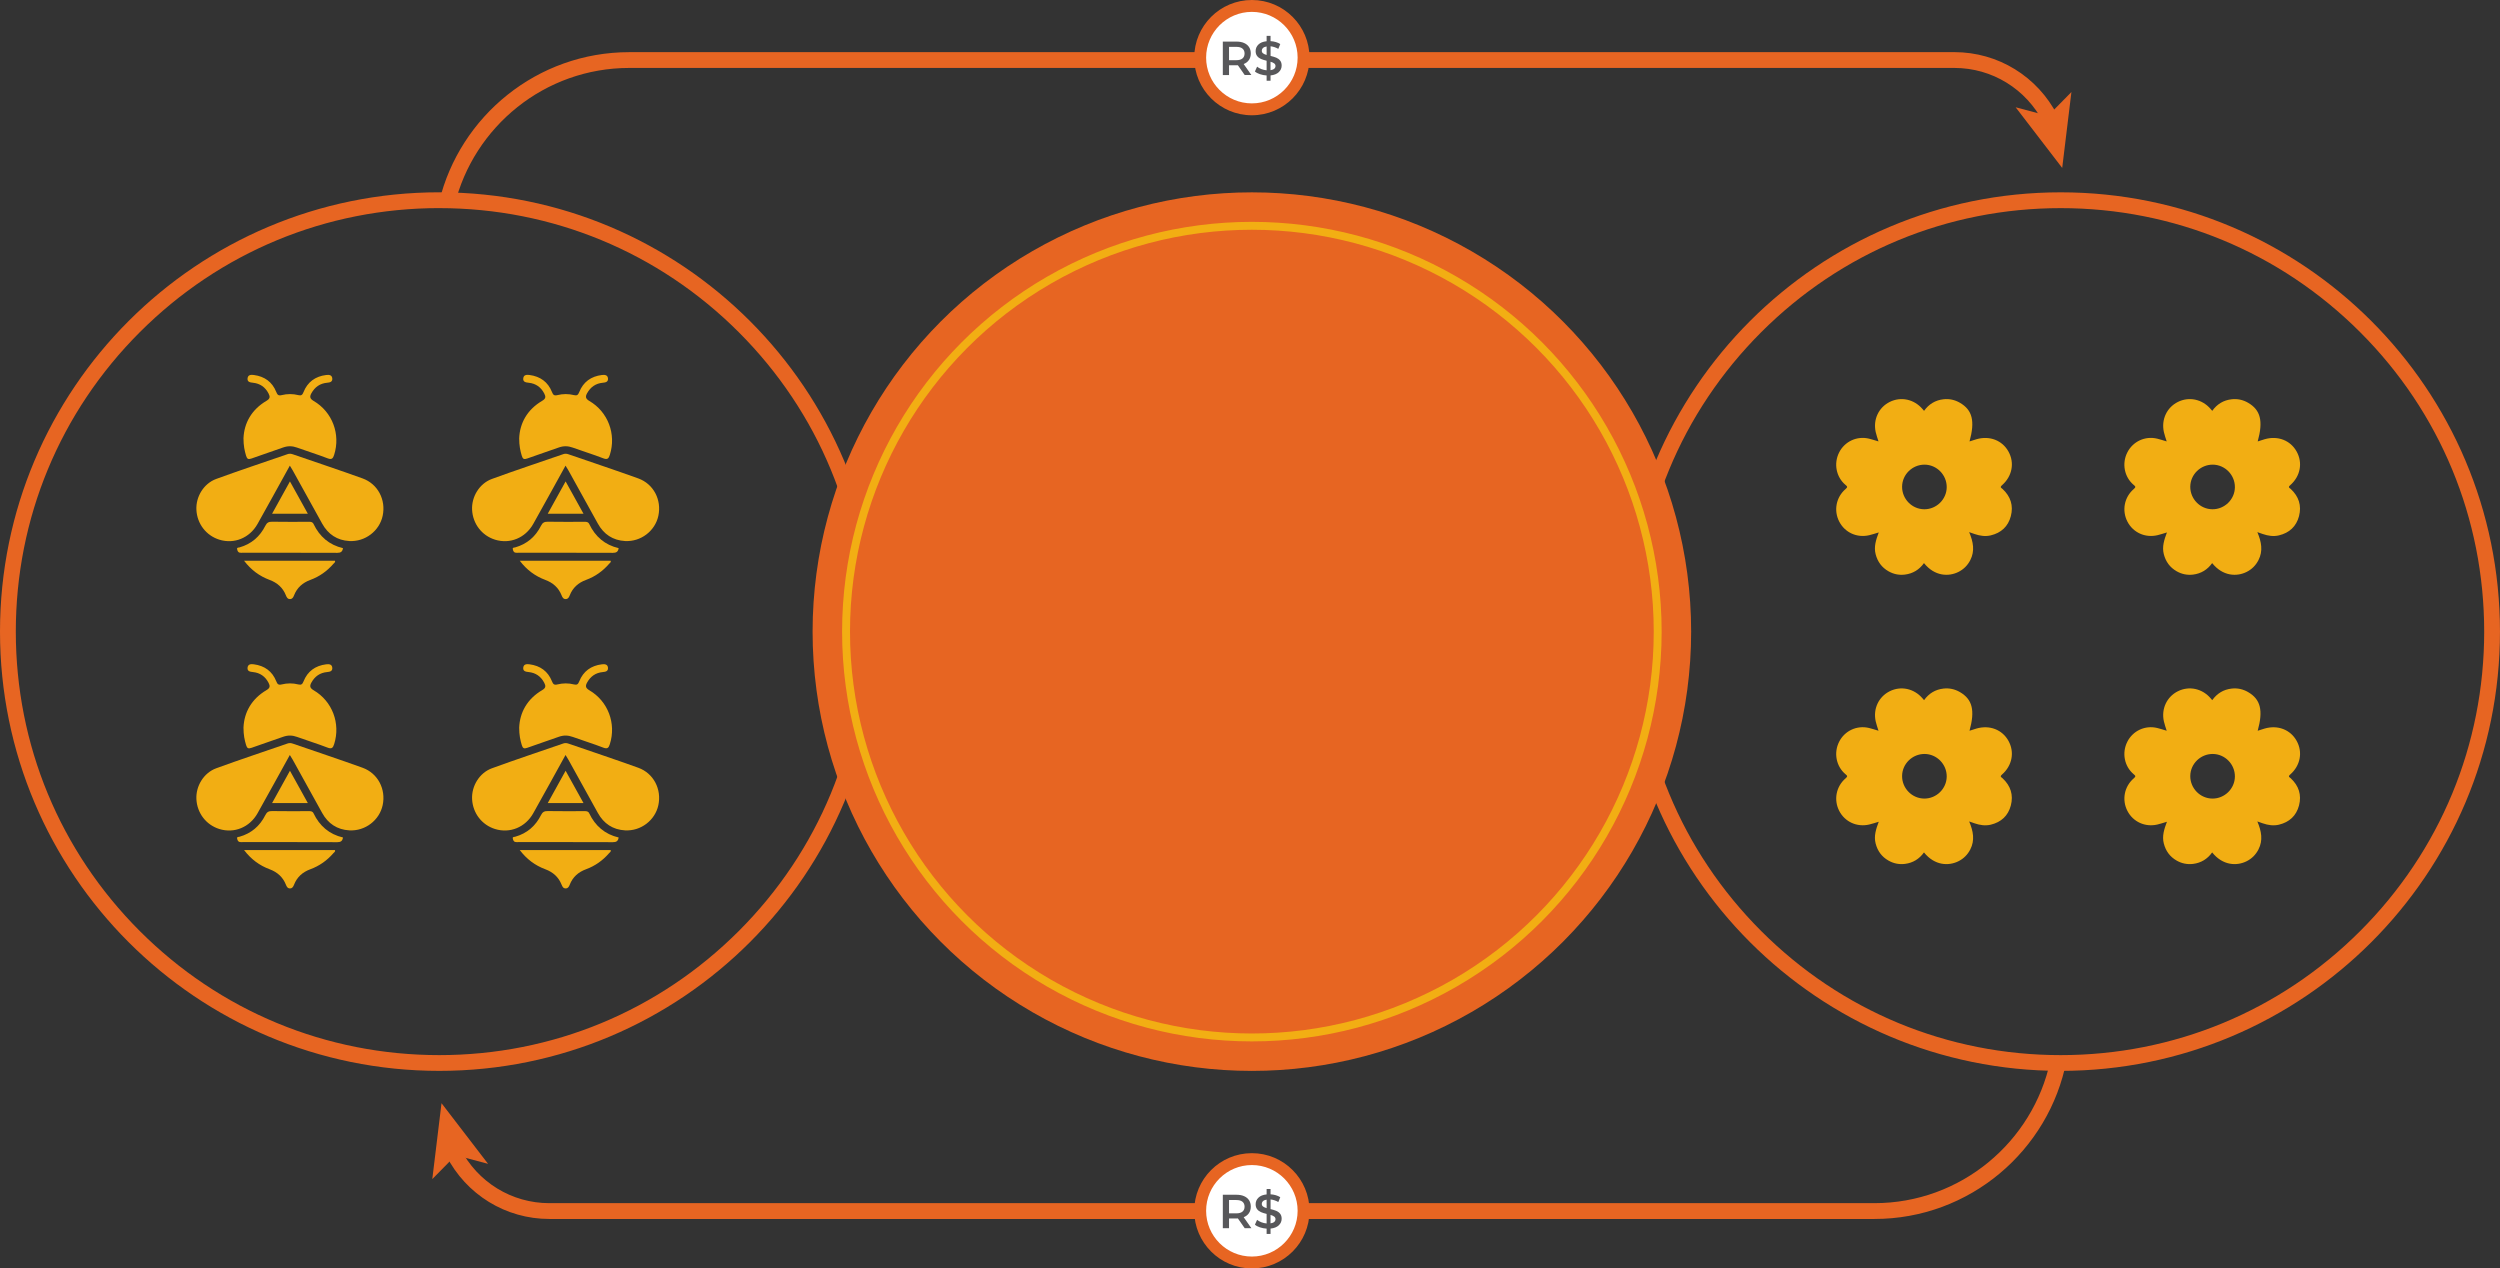 <?xml version="1.0" encoding="UTF-8"?>
<svg id="Camada_2" data-name="Camada 2" xmlns="http://www.w3.org/2000/svg" viewBox="0 0 949.06 481.53">
  <rect x="0" y="0" width="949.06" height="481.53" fill="#333333" stroke="none"/>
  <defs>
    <style>
      .cls-1 {
        fill: #fff;
      }

      .cls-2 {
        fill: #e76522;
      }

      .cls-3 {
        fill: #f2ae13;
      }

      .cls-4 {
        fill: none;
        stroke: #f2ae13;
        stroke-miterlimit: 10;
        stroke-width: 3px;
      }

      .cls-5 {
        fill: #57575a;
      }
    </style>
  </defs>
  <g id="Camada_1-2" data-name="Camada 1">
    <g>
      <g>
        <g>
          <path class="cls-3" d="M110.02,176.79c-4.19,7.58-8.18,14.85-12.24,22.09-3.01,5.37-8.88,7.75-14.52,5.99-5-1.56-8.42-6.01-8.7-11.31-.26-4.93,2.73-9.98,7.52-11.74,8.99-3.29,18.09-6.29,27.14-9.43,.68-.23,1.32-.15,1.97,.08,8.82,3.04,17.68,5.99,26.46,9.15,5.81,2.1,8.92,8.14,7.62,14.2-1.23,5.74-6.63,9.9-12.64,9.57-4.63-.26-8.08-2.56-10.32-6.6-3.74-6.72-7.45-13.46-11.17-20.19-.29-.52-.61-1.01-1.1-1.82Z"/>
          <path class="cls-3" d="M92.44,166.33c.23-5.65,3-10.82,8.74-14.18,1.41-.82,1.38-1.59,.77-2.77-1.25-2.41-3.22-3.8-5.91-4.08-1.13-.12-2.23-.29-2.06-1.7,.17-1.39,1.37-1.38,2.43-1.24,4.02,.54,6.94,2.63,8.45,6.41,.44,1.11,.84,1.53,2.05,1.23,2.1-.52,4.25-.54,6.36,0,1.13,.28,1.54-.11,1.95-1.14,1.53-3.87,4.49-5.98,8.58-6.5,1.09-.14,2.25-.06,2.35,1.35,.09,1.28-.91,1.49-1.99,1.59-2.69,.25-4.66,1.64-5.96,4.01-.7,1.28-.58,2.05,.85,2.89,7.13,4.16,10.28,12.63,7.81,20.43-.44,1.39-.87,1.99-2.52,1.35-3.81-1.48-7.73-2.66-11.57-4.06-1.81-.66-3.51-.69-5.34-.03-3.95,1.44-7.97,2.71-11.92,4.16-1.23,.45-1.72,.21-2.09-1.02-.57-1.89-.99-3.78-.99-6.69Z"/>
          <path class="cls-3" d="M130.2,208.09c-.19,1.38-.88,1.78-2.15,1.78-11.98-.05-23.97-.03-35.95-.03-.37,0-.74,.04-1.1-.04-.73-.15-.89-.84-.99-1.4-.11-.6,.59-.51,.93-.6,4.51-1.28,7.73-4.1,9.8-8.23,.57-1.15,1.27-1.53,2.54-1.51,4.65,.08,9.29,.04,13.94,.03,.75,0,1.41-.01,1.82,.84,2.28,4.8,5.97,7.95,11.16,9.16Z"/>
          <path class="cls-3" d="M92.63,212.87h34.52c.26,.57-.29,.83-.57,1.16-2.41,2.78-5.32,4.86-8.77,6.12-2.92,1.07-5.04,2.94-6.18,5.85-.29,.72-.61,1.38-1.47,1.42-.97,.05-1.33-.65-1.64-1.44-1.15-2.9-3.28-4.76-6.19-5.84-3.84-1.43-7.01-3.78-9.68-7.27Z"/>
          <path class="cls-3" d="M110.07,182.76c2.34,4.22,4.5,8.13,6.79,12.26h-13.57c2.24-4.05,4.42-8,6.78-12.26Z"/>
        </g>
        <g>
          <path class="cls-3" d="M214.68,176.79c-4.19,7.58-8.18,14.85-12.24,22.09-3.01,5.37-8.88,7.75-14.52,5.99-5-1.56-8.42-6.01-8.7-11.31-.26-4.93,2.73-9.98,7.52-11.74,8.99-3.29,18.09-6.29,27.14-9.43,.68-.23,1.32-.15,1.97,.08,8.82,3.04,17.68,5.99,26.46,9.15,5.81,2.1,8.92,8.14,7.62,14.2-1.23,5.74-6.63,9.9-12.64,9.57-4.63-.26-8.08-2.56-10.32-6.6-3.74-6.72-7.45-13.46-11.17-20.19-.29-.52-.61-1.01-1.1-1.82Z"/>
          <path class="cls-3" d="M197.1,166.33c.23-5.65,3-10.82,8.74-14.18,1.41-.82,1.38-1.59,.77-2.77-1.25-2.41-3.22-3.8-5.91-4.08-1.13-.12-2.23-.29-2.06-1.7,.17-1.39,1.37-1.38,2.43-1.24,4.02,.54,6.94,2.63,8.45,6.41,.44,1.11,.84,1.53,2.05,1.23,2.1-.52,4.25-.54,6.36,0,1.13,.28,1.54-.11,1.95-1.14,1.53-3.87,4.49-5.98,8.58-6.5,1.09-.14,2.25-.06,2.35,1.35,.09,1.28-.91,1.49-1.99,1.59-2.69,.25-4.66,1.64-5.96,4.01-.7,1.28-.58,2.05,.85,2.89,7.13,4.16,10.28,12.63,7.81,20.43-.44,1.39-.87,1.99-2.52,1.35-3.81-1.48-7.73-2.66-11.57-4.06-1.81-.66-3.51-.69-5.34-.03-3.95,1.44-7.97,2.71-11.92,4.16-1.23,.45-1.72,.21-2.09-1.02-.57-1.89-.99-3.78-.99-6.69Z"/>
          <path class="cls-3" d="M234.85,208.09c-.19,1.38-.88,1.78-2.15,1.78-11.98-.05-23.97-.03-35.95-.03-.37,0-.74,.04-1.1-.04-.73-.15-.89-.84-.99-1.4-.11-.6,.59-.51,.93-.6,4.51-1.28,7.73-4.1,9.8-8.23,.57-1.15,1.27-1.53,2.54-1.51,4.65,.08,9.29,.04,13.94,.03,.75,0,1.41-.01,1.82,.84,2.28,4.8,5.97,7.95,11.16,9.16Z"/>
          <path class="cls-3" d="M197.29,212.87h34.52c.26,.57-.29,.83-.57,1.16-2.41,2.78-5.32,4.86-8.77,6.12-2.92,1.07-5.04,2.94-6.18,5.85-.29,.72-.61,1.38-1.47,1.42-.97,.05-1.33-.65-1.64-1.44-1.15-2.9-3.28-4.76-6.19-5.84-3.84-1.43-7.01-3.78-9.68-7.27Z"/>
          <path class="cls-3" d="M214.72,182.76c2.34,4.22,4.5,8.13,6.79,12.26h-13.57c2.24-4.05,4.42-8,6.78-12.26Z"/>
        </g>
        <g>
          <path class="cls-3" d="M110.02,286.63c-4.19,7.58-8.18,14.85-12.24,22.09-3.01,5.37-8.88,7.75-14.52,5.99-5-1.56-8.42-6.01-8.7-11.31-.26-4.93,2.73-9.98,7.52-11.74,8.99-3.29,18.09-6.29,27.14-9.43,.68-.23,1.32-.15,1.97,.08,8.82,3.04,17.68,5.99,26.46,9.15,5.81,2.1,8.92,8.14,7.62,14.2-1.23,5.74-6.63,9.9-12.64,9.57-4.63-.26-8.08-2.56-10.32-6.6-3.74-6.72-7.45-13.46-11.17-20.19-.29-.52-.61-1.01-1.1-1.82Z"/>
          <path class="cls-3" d="M92.44,276.16c.23-5.65,3-10.82,8.74-14.18,1.41-.82,1.38-1.59,.77-2.77-1.25-2.41-3.22-3.8-5.91-4.08-1.13-.12-2.23-.29-2.06-1.7,.17-1.39,1.37-1.38,2.43-1.24,4.02,.54,6.94,2.63,8.45,6.41,.44,1.11,.84,1.53,2.05,1.23,2.1-.52,4.25-.54,6.36,0,1.13,.28,1.54-.11,1.95-1.14,1.53-3.87,4.49-5.98,8.58-6.5,1.09-.14,2.25-.06,2.35,1.35,.09,1.28-.91,1.49-1.99,1.59-2.69,.25-4.66,1.64-5.96,4.01-.7,1.28-.58,2.05,.85,2.89,7.13,4.16,10.28,12.63,7.81,20.43-.44,1.39-.87,1.99-2.52,1.35-3.81-1.48-7.73-2.66-11.57-4.06-1.81-.66-3.51-.69-5.34-.03-3.95,1.44-7.97,2.71-11.92,4.16-1.23,.45-1.72,.21-2.09-1.02-.57-1.89-.99-3.78-.99-6.69Z"/>
          <path class="cls-3" d="M130.2,317.93c-.19,1.38-.88,1.78-2.15,1.78-11.98-.05-23.97-.03-35.95-.03-.37,0-.74,.04-1.1-.04-.73-.15-.89-.84-.99-1.4-.11-.6,.59-.51,.93-.6,4.51-1.28,7.73-4.1,9.8-8.23,.57-1.15,1.27-1.53,2.54-1.51,4.65,.08,9.29,.04,13.94,.03,.75,0,1.41-.01,1.82,.84,2.28,4.8,5.97,7.95,11.16,9.16Z"/>
          <path class="cls-3" d="M92.63,322.71h34.52c.26,.57-.29,.83-.57,1.16-2.41,2.78-5.32,4.86-8.77,6.12-2.92,1.07-5.04,2.94-6.18,5.85-.29,.72-.61,1.38-1.47,1.42-.97,.05-1.33-.65-1.64-1.44-1.15-2.9-3.28-4.76-6.19-5.84-3.84-1.43-7.01-3.78-9.68-7.27Z"/>
          <path class="cls-3" d="M110.07,292.6c2.34,4.22,4.5,8.13,6.79,12.26h-13.57c2.24-4.05,4.42-8,6.78-12.26Z"/>
        </g>
        <g>
          <path class="cls-3" d="M214.68,286.63c-4.19,7.58-8.18,14.85-12.24,22.09-3.01,5.37-8.88,7.75-14.52,5.99-5-1.56-8.42-6.01-8.7-11.31-.26-4.93,2.73-9.98,7.52-11.74,8.99-3.29,18.09-6.29,27.14-9.43,.68-.23,1.32-.15,1.97,.08,8.82,3.04,17.68,5.99,26.46,9.15,5.81,2.1,8.92,8.14,7.62,14.2-1.23,5.74-6.63,9.9-12.64,9.57-4.63-.26-8.08-2.56-10.32-6.6-3.74-6.72-7.45-13.46-11.17-20.19-.29-.52-.61-1.01-1.1-1.82Z"/>
          <path class="cls-3" d="M197.1,276.16c.23-5.65,3-10.82,8.74-14.18,1.41-.82,1.38-1.59,.77-2.77-1.25-2.41-3.22-3.8-5.91-4.08-1.13-.12-2.23-.29-2.06-1.7,.17-1.39,1.37-1.38,2.43-1.24,4.02,.54,6.94,2.63,8.45,6.41,.44,1.11,.84,1.53,2.05,1.23,2.1-.52,4.25-.54,6.36,0,1.13,.28,1.54-.11,1.95-1.14,1.53-3.87,4.49-5.98,8.58-6.5,1.09-.14,2.25-.06,2.35,1.35,.09,1.28-.91,1.49-1.99,1.59-2.69,.25-4.66,1.64-5.96,4.01-.7,1.28-.58,2.05,.85,2.89,7.13,4.16,10.28,12.63,7.81,20.43-.44,1.39-.87,1.99-2.52,1.35-3.81-1.48-7.73-2.66-11.57-4.06-1.81-.66-3.51-.69-5.34-.03-3.95,1.44-7.97,2.71-11.92,4.16-1.23,.45-1.72,.21-2.09-1.02-.57-1.89-.99-3.78-.99-6.69Z"/>
          <path class="cls-3" d="M234.85,317.93c-.19,1.38-.88,1.78-2.15,1.78-11.98-.05-23.97-.03-35.95-.03-.37,0-.74,.04-1.1-.04-.73-.15-.89-.84-.99-1.4-.11-.6,.59-.51,.93-.6,4.51-1.28,7.73-4.1,9.8-8.23,.57-1.15,1.27-1.53,2.54-1.51,4.65,.08,9.29,.04,13.94,.03,.75,0,1.41-.01,1.82,.84,2.28,4.8,5.97,7.95,11.16,9.16Z"/>
          <path class="cls-3" d="M197.29,322.71h34.52c.26,.57-.29,.83-.57,1.16-2.41,2.78-5.32,4.86-8.77,6.12-2.92,1.07-5.04,2.94-6.18,5.85-.29,.72-.61,1.38-1.47,1.42-.97,.05-1.33-.65-1.64-1.44-1.15-2.9-3.28-4.76-6.19-5.84-3.84-1.43-7.01-3.78-9.68-7.27Z"/>
          <path class="cls-3" d="M214.72,292.6c2.34,4.22,4.5,8.13,6.79,12.26h-13.57c2.24-4.05,4.42-8,6.78-12.26Z"/>
        </g>
      </g>
      <g>
        <path class="cls-3" d="M747.55,202.03c1.54,3.64,2.22,7.12,.41,10.63-1.02,1.98-2.53,3.49-4.53,4.48-3.62,1.79-8.94,1.73-13.04-3.37-1.79,2.5-4.2,3.98-7.24,4.36-2.22,.27-4.31-.16-6.24-1.26-2.55-1.45-4.14-3.64-4.87-6.47-.74-2.85,.14-5.48,1.18-8.27-1.31,.39-2.45,.78-3.61,1.05-4.66,1.09-9.24-1-11.39-5.16-2.16-4.19-1.22-9.27,2.42-12.38,.87-.74,.66-.97-.07-1.58-3.54-2.99-4.51-8.1-2.4-12.28,2.11-4.19,6.74-6.35,11.33-5.26,1.19,.28,2.34,.68,3.63,1.06-.38-1.24-.81-2.38-1.07-3.57-1.05-4.75,1.12-9.34,5.33-11.43,4.27-2.12,9.26-1.03,12.45,2.71,.17,.2,.34,.4,.58,.68,1.83-2.57,4.29-4.05,7.38-4.4,2.22-.25,4.31,.22,6.23,1.33,4.74,2.75,5.79,6.93,3.65,14.68,.93-.3,1.77-.59,2.62-.83,5-1.45,9.8,.4,12.17,4.68,2.37,4.28,1.43,9.39-2.48,12.79-.94,.82-.19,1.01,.24,1.41,3.04,2.83,4.18,6.31,3.13,10.32-1.03,3.92-3.67,6.34-7.61,7.29-2.08,.5-4.12,.18-6.11-.5-.61-.21-1.22-.42-2.1-.73Zm-17.06-8.7c4.62,.03,8.48-3.74,8.53-8.34,.05-4.68-3.75-8.57-8.41-8.6-4.63-.02-8.48,3.74-8.53,8.34-.05,4.68,3.75,8.57,8.41,8.6Z"/>
        <path class="cls-3" d="M856.95,202.03c1.54,3.64,2.22,7.12,.41,10.63-1.02,1.98-2.53,3.49-4.53,4.48-3.62,1.79-8.94,1.73-13.04-3.37-1.79,2.5-4.2,3.98-7.24,4.36-2.22,.27-4.31-.16-6.24-1.26-2.55-1.45-4.14-3.64-4.87-6.47-.74-2.85,.14-5.48,1.18-8.27-1.31,.39-2.45,.78-3.61,1.05-4.66,1.09-9.24-1-11.39-5.16-2.16-4.19-1.22-9.27,2.42-12.38,.87-.74,.66-.97-.07-1.58-3.54-2.99-4.51-8.1-2.4-12.28,2.11-4.19,6.74-6.35,11.33-5.26,1.19,.28,2.34,.68,3.63,1.06-.38-1.24-.81-2.38-1.07-3.57-1.05-4.75,1.12-9.34,5.33-11.43,4.27-2.12,9.26-1.03,12.45,2.71,.17,.2,.34,.4,.58,.68,1.83-2.57,4.29-4.05,7.38-4.4,2.22-.25,4.31,.22,6.23,1.33,4.74,2.75,5.79,6.93,3.65,14.68,.93-.3,1.77-.59,2.62-.83,5-1.45,9.8,.4,12.17,4.68,2.37,4.28,1.43,9.39-2.48,12.79-.94,.82-.19,1.01,.24,1.41,3.04,2.83,4.18,6.31,3.13,10.32-1.03,3.92-3.67,6.34-7.61,7.29-2.08,.5-4.12,.18-6.11-.5-.61-.21-1.22-.42-2.1-.73Zm-17.06-8.7c4.62,.03,8.48-3.74,8.53-8.34,.05-4.68-3.75-8.57-8.41-8.6-4.63-.02-8.48,3.74-8.53,8.34-.05,4.68,3.75,8.57,8.41,8.6Z"/>
        <path class="cls-3" d="M747.55,311.86c1.54,3.64,2.22,7.12,.41,10.63-1.02,1.98-2.53,3.49-4.53,4.48-3.62,1.79-8.94,1.73-13.04-3.37-1.79,2.5-4.2,3.98-7.24,4.36-2.22,.27-4.31-.16-6.24-1.26-2.55-1.45-4.14-3.64-4.87-6.47-.74-2.85,.14-5.48,1.18-8.27-1.31,.39-2.45,.78-3.61,1.05-4.66,1.09-9.24-1-11.39-5.16-2.16-4.19-1.22-9.27,2.42-12.38,.87-.74,.66-.97-.07-1.58-3.54-2.99-4.51-8.1-2.4-12.28,2.11-4.19,6.74-6.35,11.33-5.26,1.19,.28,2.34,.68,3.63,1.06-.38-1.24-.81-2.38-1.07-3.57-1.05-4.75,1.12-9.34,5.33-11.43,4.27-2.12,9.26-1.03,12.45,2.71,.17,.2,.34,.4,.58,.68,1.83-2.57,4.29-4.05,7.38-4.4,2.22-.25,4.31,.22,6.23,1.33,4.74,2.75,5.79,6.93,3.65,14.68,.93-.3,1.77-.59,2.62-.83,5-1.45,9.8,.4,12.17,4.68,2.37,4.28,1.43,9.39-2.48,12.79-.94,.82-.19,1.01,.24,1.41,3.04,2.83,4.18,6.31,3.13,10.32-1.03,3.92-3.67,6.34-7.61,7.29-2.08,.5-4.12,.18-6.11-.5-.61-.21-1.22-.42-2.1-.73Zm-17.06-8.7c4.62,.03,8.48-3.74,8.53-8.34,.05-4.68-3.75-8.57-8.41-8.6-4.63-.02-8.48,3.74-8.53,8.34-.05,4.68,3.75,8.57,8.41,8.6Z"/>
        <path class="cls-3" d="M856.95,311.86c1.54,3.64,2.22,7.12,.41,10.63-1.02,1.98-2.53,3.49-4.53,4.48-3.62,1.79-8.94,1.73-13.04-3.37-1.79,2.5-4.2,3.98-7.24,4.36-2.22,.27-4.31-.16-6.24-1.26-2.55-1.45-4.14-3.64-4.87-6.47-.74-2.85,.14-5.48,1.18-8.27-1.31,.39-2.45,.78-3.61,1.05-4.66,1.09-9.24-1-11.39-5.16-2.16-4.19-1.22-9.27,2.42-12.38,.87-.74,.66-.97-.07-1.58-3.54-2.99-4.51-8.1-2.4-12.28,2.11-4.19,6.74-6.35,11.33-5.26,1.19,.28,2.34,.68,3.63,1.06-.38-1.24-.81-2.38-1.07-3.57-1.05-4.75,1.12-9.34,5.33-11.43,4.27-2.12,9.26-1.03,12.45,2.71,.17,.2,.34,.4,.58,.68,1.83-2.57,4.29-4.05,7.38-4.4,2.22-.25,4.31,.22,6.23,1.33,4.74,2.75,5.79,6.93,3.65,14.68,.93-.3,1.77-.59,2.62-.83,5-1.45,9.8,.4,12.17,4.68,2.37,4.28,1.43,9.39-2.48,12.79-.94,.82-.19,1.01,.24,1.41,3.04,2.83,4.18,6.31,3.13,10.32-1.03,3.92-3.67,6.34-7.61,7.29-2.08,.5-4.12,.18-6.11-.5-.61-.21-1.22-.42-2.1-.73Zm-17.06-8.7c4.62,.03,8.48-3.74,8.53-8.34,.05-4.68-3.75-8.57-8.41-8.6-4.63-.02-8.48,3.74-8.53,8.34-.05,4.68,3.75,8.57,8.41,8.6Z"/>
      </g>
      <path class="cls-2" d="M166.76,79.01c42.94,0,83.31,16.72,113.68,47.09,30.36,30.36,47.09,70.74,47.09,113.68s-16.72,83.31-47.09,113.68c-30.36,30.36-70.74,47.09-113.68,47.09s-83.31-16.72-113.68-47.09S6,282.72,6,239.77s16.72-83.31,47.09-113.68,70.74-47.09,113.68-47.09m0-6C74.66,73.01,0,147.67,0,239.77s74.66,166.76,166.76,166.76,166.76-74.66,166.76-166.76S258.87,73.01,166.76,73.01h0Z"/>
      <circle class="cls-2" cx="475.24" cy="239.78" r="166.76"/>
      <path class="cls-2" d="M782.29,79.01c42.94,0,83.31,16.72,113.68,47.09s47.09,70.74,47.09,113.68-16.72,83.31-47.09,113.68-70.74,47.09-113.68,47.09-83.31-16.72-113.68-47.09c-30.36-30.36-47.09-70.74-47.09-113.68s16.72-83.31,47.09-113.68c30.36-30.36,70.74-47.09,113.68-47.09m0-6c-92.1,0-166.76,74.66-166.76,166.76s74.66,166.76,166.76,166.76,166.76-74.66,166.76-166.76-74.66-166.76-166.76-166.76h0Z"/>
      <g>
        <path class="cls-2" d="M780.98,402.82c-.89,0-1.77-.05-2.63-.13-6.57,30.84-34.02,54.06-66.79,54.06H208.55c-14.29,0-27.25-7.96-33.81-20.77l-5.34,2.73c7.59,14.83,22.59,24.04,39.15,24.04h503.02c36.14,0,66.32-25.94,72.93-60.18-1.16,.16-2.34,.25-3.51,.25Z"/>
        <polygon class="cls-2" points="167.61 418.8 164.11 447.61 173.01 438.57 185.28 441.82 167.61 418.8"/>
      </g>
      <g>
        <path class="cls-2" d="M741.92,19.8H238.9c-34.93,0-64.3,24.24-72.19,56.78,2.04,.25,3.99,.71,5.84,1.37,7.27-29.89,34.25-52.16,66.35-52.16h503.02c14.29,0,27.25,7.96,33.81,20.77l5.34-2.73c-7.59-14.83-22.59-24.04-39.15-24.04Z"/>
        <polygon class="cls-2" points="782.86 63.75 786.36 34.94 777.46 43.98 765.19 40.73 782.86 63.75"/>
      </g>
      <g>
        <g>
          <circle class="cls-1" cx="475.24" cy="459.65" r="19.63"/>
          <path class="cls-2" d="M475.24,442.28c9.58,0,17.37,7.79,17.37,17.37s-7.79,17.37-17.37,17.37-17.37-7.79-17.37-17.37,7.79-17.37,17.37-17.37m0-4.51c-12.09,0-21.88,9.8-21.88,21.88s9.8,21.88,21.88,21.88,21.88-9.8,21.88-21.88-9.8-21.88-21.88-21.88h0Z"/>
        </g>
        <g>
          <path class="cls-5" d="M472.52,466.26l-2.59-3.72c-.11,.01-.27,.02-.49,.02h-2.87v3.7h-2.36v-12.7h5.22c1.1,0,2.06,.18,2.87,.54,.82,.36,1.44,.88,1.88,1.56,.44,.68,.65,1.48,.65,2.41s-.23,1.78-.7,2.47c-.47,.69-1.13,1.2-2,1.54l2.92,4.17h-2.54Zm-.85-10.05c-.53-.44-1.31-.65-2.34-.65h-2.76v5.06h2.76c1.03,0,1.81-.22,2.34-.66,.53-.44,.8-1.07,.8-1.88s-.27-1.43-.8-1.87Z"/>
          <path class="cls-5" d="M485.46,465.16c-.72,.68-1.76,1.1-3.13,1.24v2.03h-1.49v-2.01c-.89-.06-1.74-.22-2.54-.49s-1.43-.6-1.9-1.02l.82-1.83c.45,.36,.99,.67,1.63,.92,.64,.25,1.31,.4,1.99,.46v-3.63c-.86-.21-1.57-.43-2.15-.68-.57-.25-1.06-.61-1.44-1.09s-.58-1.11-.58-1.9c0-.98,.36-1.81,1.07-2.5,.71-.69,1.75-1.1,3.1-1.23v-2.05h1.49v2.01c.68,.04,1.34,.15,1.99,.34,.65,.19,1.21,.45,1.7,.76l-.74,1.83c-.92-.53-1.9-.86-2.94-.98v3.66c.87,.21,1.59,.43,2.17,.67,.57,.24,1.06,.6,1.45,1.08,.39,.48,.59,1.11,.59,1.9,0,.98-.36,1.81-1.08,2.49Zm-5.98-7.14c.31,.24,.77,.45,1.36,.62v-3.23c-.62,.1-1.08,.29-1.38,.58-.3,.29-.45,.65-.45,1.07,0,.4,.16,.72,.47,.96Zm4.27,5.84c.31-.28,.46-.62,.46-1.03s-.16-.74-.49-.99c-.33-.25-.79-.46-1.4-.63v3.21c.64-.1,1.12-.28,1.42-.56Z"/>
        </g>
      </g>
      <g>
        <g>
          <circle class="cls-1" cx="475.24" cy="21.88" r="19.63"/>
          <path class="cls-2" d="M475.24,4.51c9.58,0,17.37,7.79,17.37,17.37s-7.79,17.37-17.37,17.37-17.37-7.79-17.37-17.37,7.79-17.37,17.37-17.37m0-4.51c-12.09,0-21.88,9.8-21.88,21.88s9.8,21.88,21.88,21.88,21.88-9.8,21.88-21.88S487.32,0,475.24,0h0Z"/>
        </g>
        <g>
          <path class="cls-5" d="M472.52,28.49l-2.59-3.72c-.11,.01-.27,.02-.49,.02h-2.87v3.7h-2.36V15.79h5.22c1.1,0,2.06,.18,2.87,.54,.82,.36,1.44,.88,1.88,1.56,.44,.68,.65,1.48,.65,2.41s-.23,1.78-.7,2.47c-.47,.69-1.13,1.2-2,1.54l2.92,4.17h-2.54Zm-.85-10.05c-.53-.44-1.31-.65-2.34-.65h-2.76v5.06h2.76c1.03,0,1.81-.22,2.34-.66,.53-.44,.8-1.07,.8-1.88s-.27-1.43-.8-1.87Z"/>
          <path class="cls-5" d="M485.46,27.39c-.72,.68-1.76,1.1-3.13,1.24v2.03h-1.49v-2.01c-.89-.06-1.74-.22-2.54-.49s-1.43-.6-1.9-1.02l.82-1.83c.45,.36,.99,.67,1.63,.92,.64,.25,1.31,.4,1.99,.46v-3.63c-.86-.21-1.57-.43-2.15-.68-.57-.25-1.06-.61-1.44-1.09s-.58-1.11-.58-1.9c0-.98,.36-1.81,1.07-2.5,.71-.69,1.75-1.1,3.1-1.23v-2.05h1.49v2.01c.68,.04,1.34,.15,1.99,.34,.65,.19,1.21,.45,1.7,.76l-.74,1.83c-.92-.53-1.9-.86-2.94-.98v3.66c.87,.21,1.59,.43,2.17,.67,.57,.24,1.06,.6,1.45,1.08,.39,.48,.59,1.11,.59,1.9,0,.98-.36,1.81-1.08,2.49Zm-5.98-7.14c.31,.24,.77,.45,1.36,.62v-3.23c-.62,.1-1.08,.29-1.38,.58-.3,.29-.45,.65-.45,1.07,0,.4,.16,.72,.47,.96Zm4.27,5.84c.31-.28,.46-.62,.46-1.03s-.16-.74-.49-.99c-.33-.25-.79-.46-1.4-.63v3.21c.64-.1,1.12-.28,1.42-.56Z"/>
        </g>
      </g>
      <circle class="cls-4" cx="475.24" cy="239.78" r="154.06"/>
    </g>
  </g>
</svg>